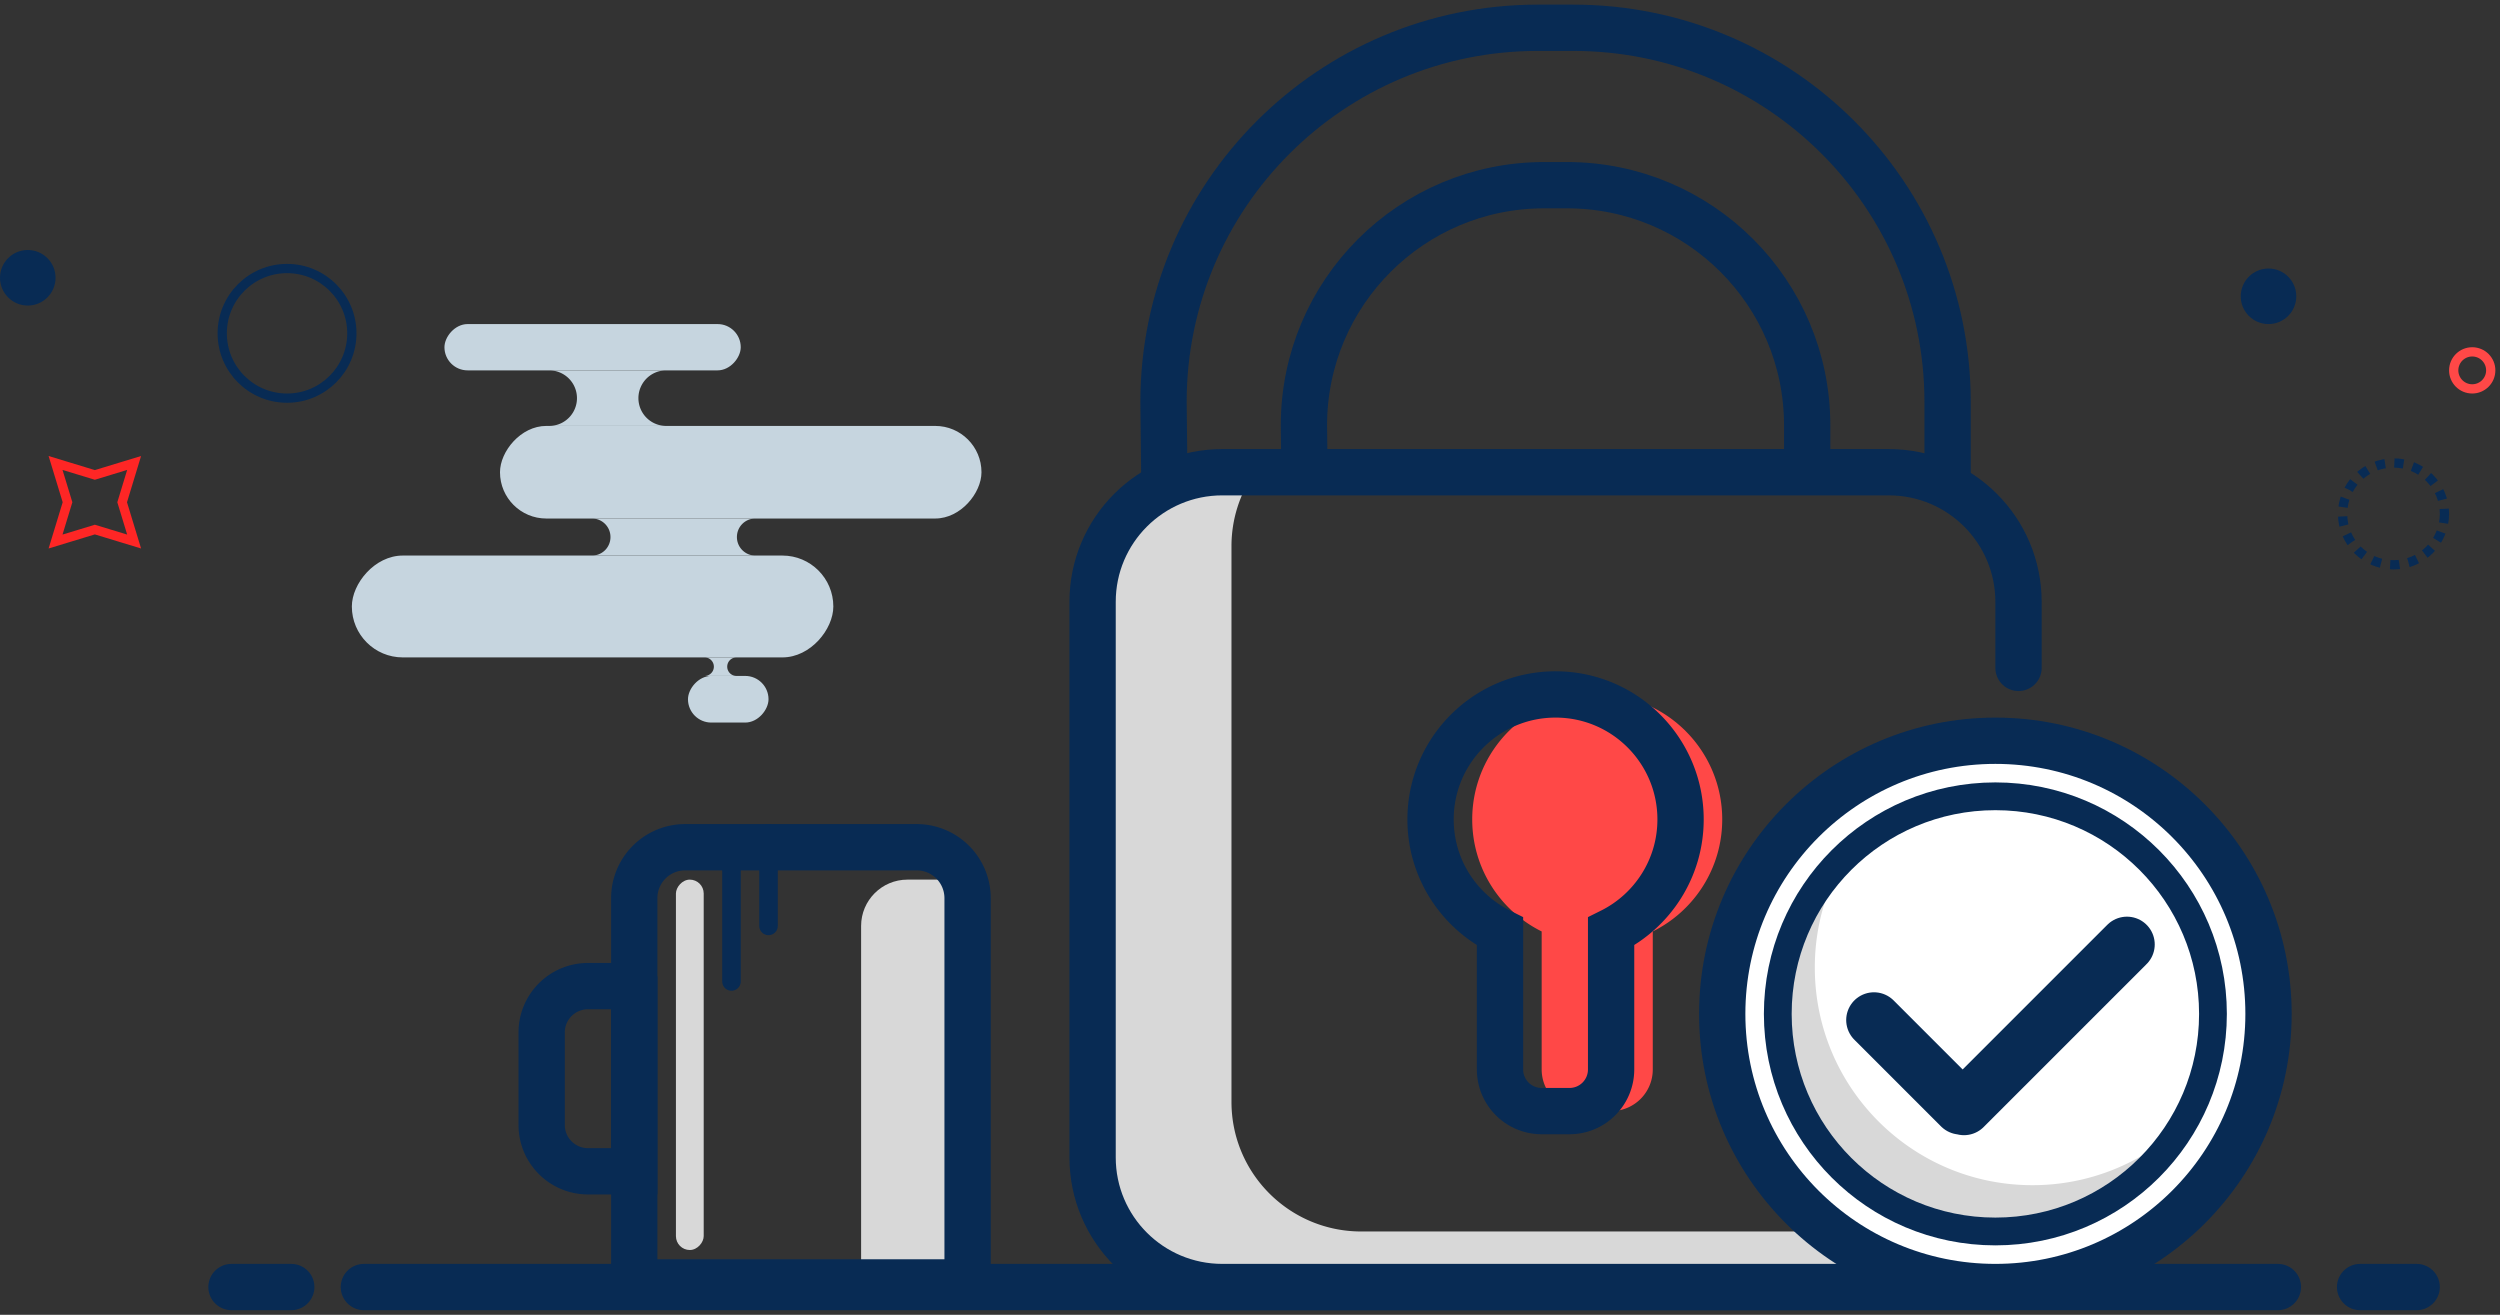 <svg xmlns="http://www.w3.org/2000/svg" width="270" height="142" viewBox="0 0 270 142">
    <rect x="0" y="0" width="270" height="142" fill="#333333" stroke="none"/>
    <g fill="none" fill-rule="evenodd" transform="translate(0 3)">
        <circle cx="245" cy="29" r="3" fill="#082B54"/>
        <path stroke="#FE2625" d="M10.243 54.193L6 55.485l1.292-4.242L6 47l4.243 1.292L14.485 47l-1.292 4.243 1.292 4.242z"/>
        <path stroke="#082B54" stroke-linecap="round" stroke-width="5" d="M25 136h6.457m7.84 0h206.715m8.877 0H261"/>
        <circle cx="3" cy="27" r="3" fill="#082B54"/>
        <circle cx="31" cy="33" r="7" stroke="#082B54"/>
        <circle cx="267" cy="37" r="2" stroke="#FF4847"/>
        <circle cx="258.5" cy="52.5" r="5.5" stroke="#082B54" stroke-dasharray="1"/>
        <g transform="translate(118)">
            <path fill="#D8D8D8" d="M97.49 130a13.999 13.999 0 0 1-11.5 6H14.01C6.272 136 0 129.742 0 122.008V61.992C0 54.265 6.274 48 14.01 48h3.5A13.915 13.915 0 0 0 15 55.992v60.016C15 123.742 21.272 130 29.01 130h68.48z"/>
            <path stroke="#082B54" stroke-linecap="round" stroke-width="5" d="M100 90.738v31.266c0 7.73-6.274 13.996-14.01 13.996H14.01C6.272 136 0 129.742 0 122.008V61.992C0 54.265 6.274 48 14.01 48h71.98C93.728 48 100 54.27 100 62.008v7.125"/>
            <path stroke="#082B54" stroke-width="5" d="M7.777 51.049L7.66 40.415C7.66 18.095 25.748 0 48.078 0h3.844C74.244 0 92.34 18.09 92.34 40.415V51.05"/>
            <path stroke="#082B54" stroke-width="5" d="M22.899 49.766l-.075-6.825C22.824 28.614 34.434 17 48.766 17h2.468c14.327 0 25.942 11.61 25.942 25.94v6.826"/>
            <path fill="#FF4847" d="M48.5 97.597C44.055 95.387 41 90.8 41 85.5 41 78.044 47.044 72 54.5 72S68 78.044 68 85.5c0 5.3-3.055 9.888-7.5 12.097V112.5A4.496 4.496 0 0 1 55.998 117h-2.996a4.5 4.5 0 0 1-4.502-4.499V97.597z"/>
            <path stroke="#082B54" stroke-width="5" d="M44 97.597c-4.445-2.21-7.5-6.796-7.5-12.097C36.5 78.044 42.544 72 50 72s13.5 6.044 13.5 13.5c0 5.3-3.055 9.888-7.5 12.097V112.5A4.496 4.496 0 0 1 51.498 117h-2.996A4.5 4.5 0 0 1 44 112.501V97.597z"/>
            <circle cx="97.5" cy="106.5" r="29.5" fill="#FFF" stroke="#082B54" stroke-width="5"/>
            <path fill="#D8D8D8" d="M81.311 89.466A23.433 23.433 0 0 0 74 106.5c0 12.979 10.521 23.5 23.5 23.5 8.58 0 16.087-4.599 20.189-11.466A23.42 23.42 0 0 1 101.5 125C88.521 125 78 114.479 78 101.5a23.39 23.39 0 0 1 3.311-12.034z"/>
            <circle cx="97.5" cy="106.5" r="23.5" stroke="#082B54" stroke-width="3"/>
            <g stroke="#082B54" stroke-linecap="round" stroke-width="6">
                <path d="M84.389 107.167l9.366 9.365M94.111 116.6l17.6-17.6"/>
            </g>
        </g>
        <g transform="matrix(-1 0 0 1 107 86)">
            <path stroke="#082B54" stroke-linecap="round" stroke-width="2" d="M28 2v15M24 1v10"/>
            <path fill="#D8D8D8" d="M4 6h5c2.761 0 5 2.242 5 5.005V50H4V6z"/>
            <path stroke="#082B54" stroke-width="5" d="M38.5 49.5h-36V7.997A5.5 5.5 0 0 1 8.003 2.5h24.994A5.496 5.496 0 0 1 38.5 7.997V49.5z"/>
            <path stroke="#082B54" stroke-width="5" d="M38.5 17.5h5a5 5 0 0 1 5 5v10c0 2.758-2.244 5-5 5h-5v-20z"/>
            <rect width="3" height="40" x="31" y="6" fill="#D8D8D8" rx="1.5"/>
        </g>
        <g fill="#C6D5DF" transform="matrix(-1 0 0 1 106 32)">
            <path d="M47.027 5H32.973h1.078a3 3 0 0 1 0 6h-1.078 14.054-.34a3 3 0 0 1 0-6h.34zM45 21H23h1.423c1.1 0 1.99.888 1.99 2 0 1.105-.89 2-1.99 2H23h22-2.94a1.99 1.99 0 0 1-1.991-2c0-1.105.892-2 1.991-2H45z"/>
            <rect width="32" height="5" x="26" rx="2.5"/>
            <path d="M30 36h-4 .46a1 1 0 0 1 0 2H26h4-.097a1 1 0 0 1 0-2H30z"/>
            <rect width="8.698" height="5.037" x="23" y="38" rx="2.519"/>
            <rect width="52" height="10" y="11" rx="5"/>
            <rect width="52" height="11" x="16" y="25" rx="5.5"/>
        </g>
    </g>
</svg>
